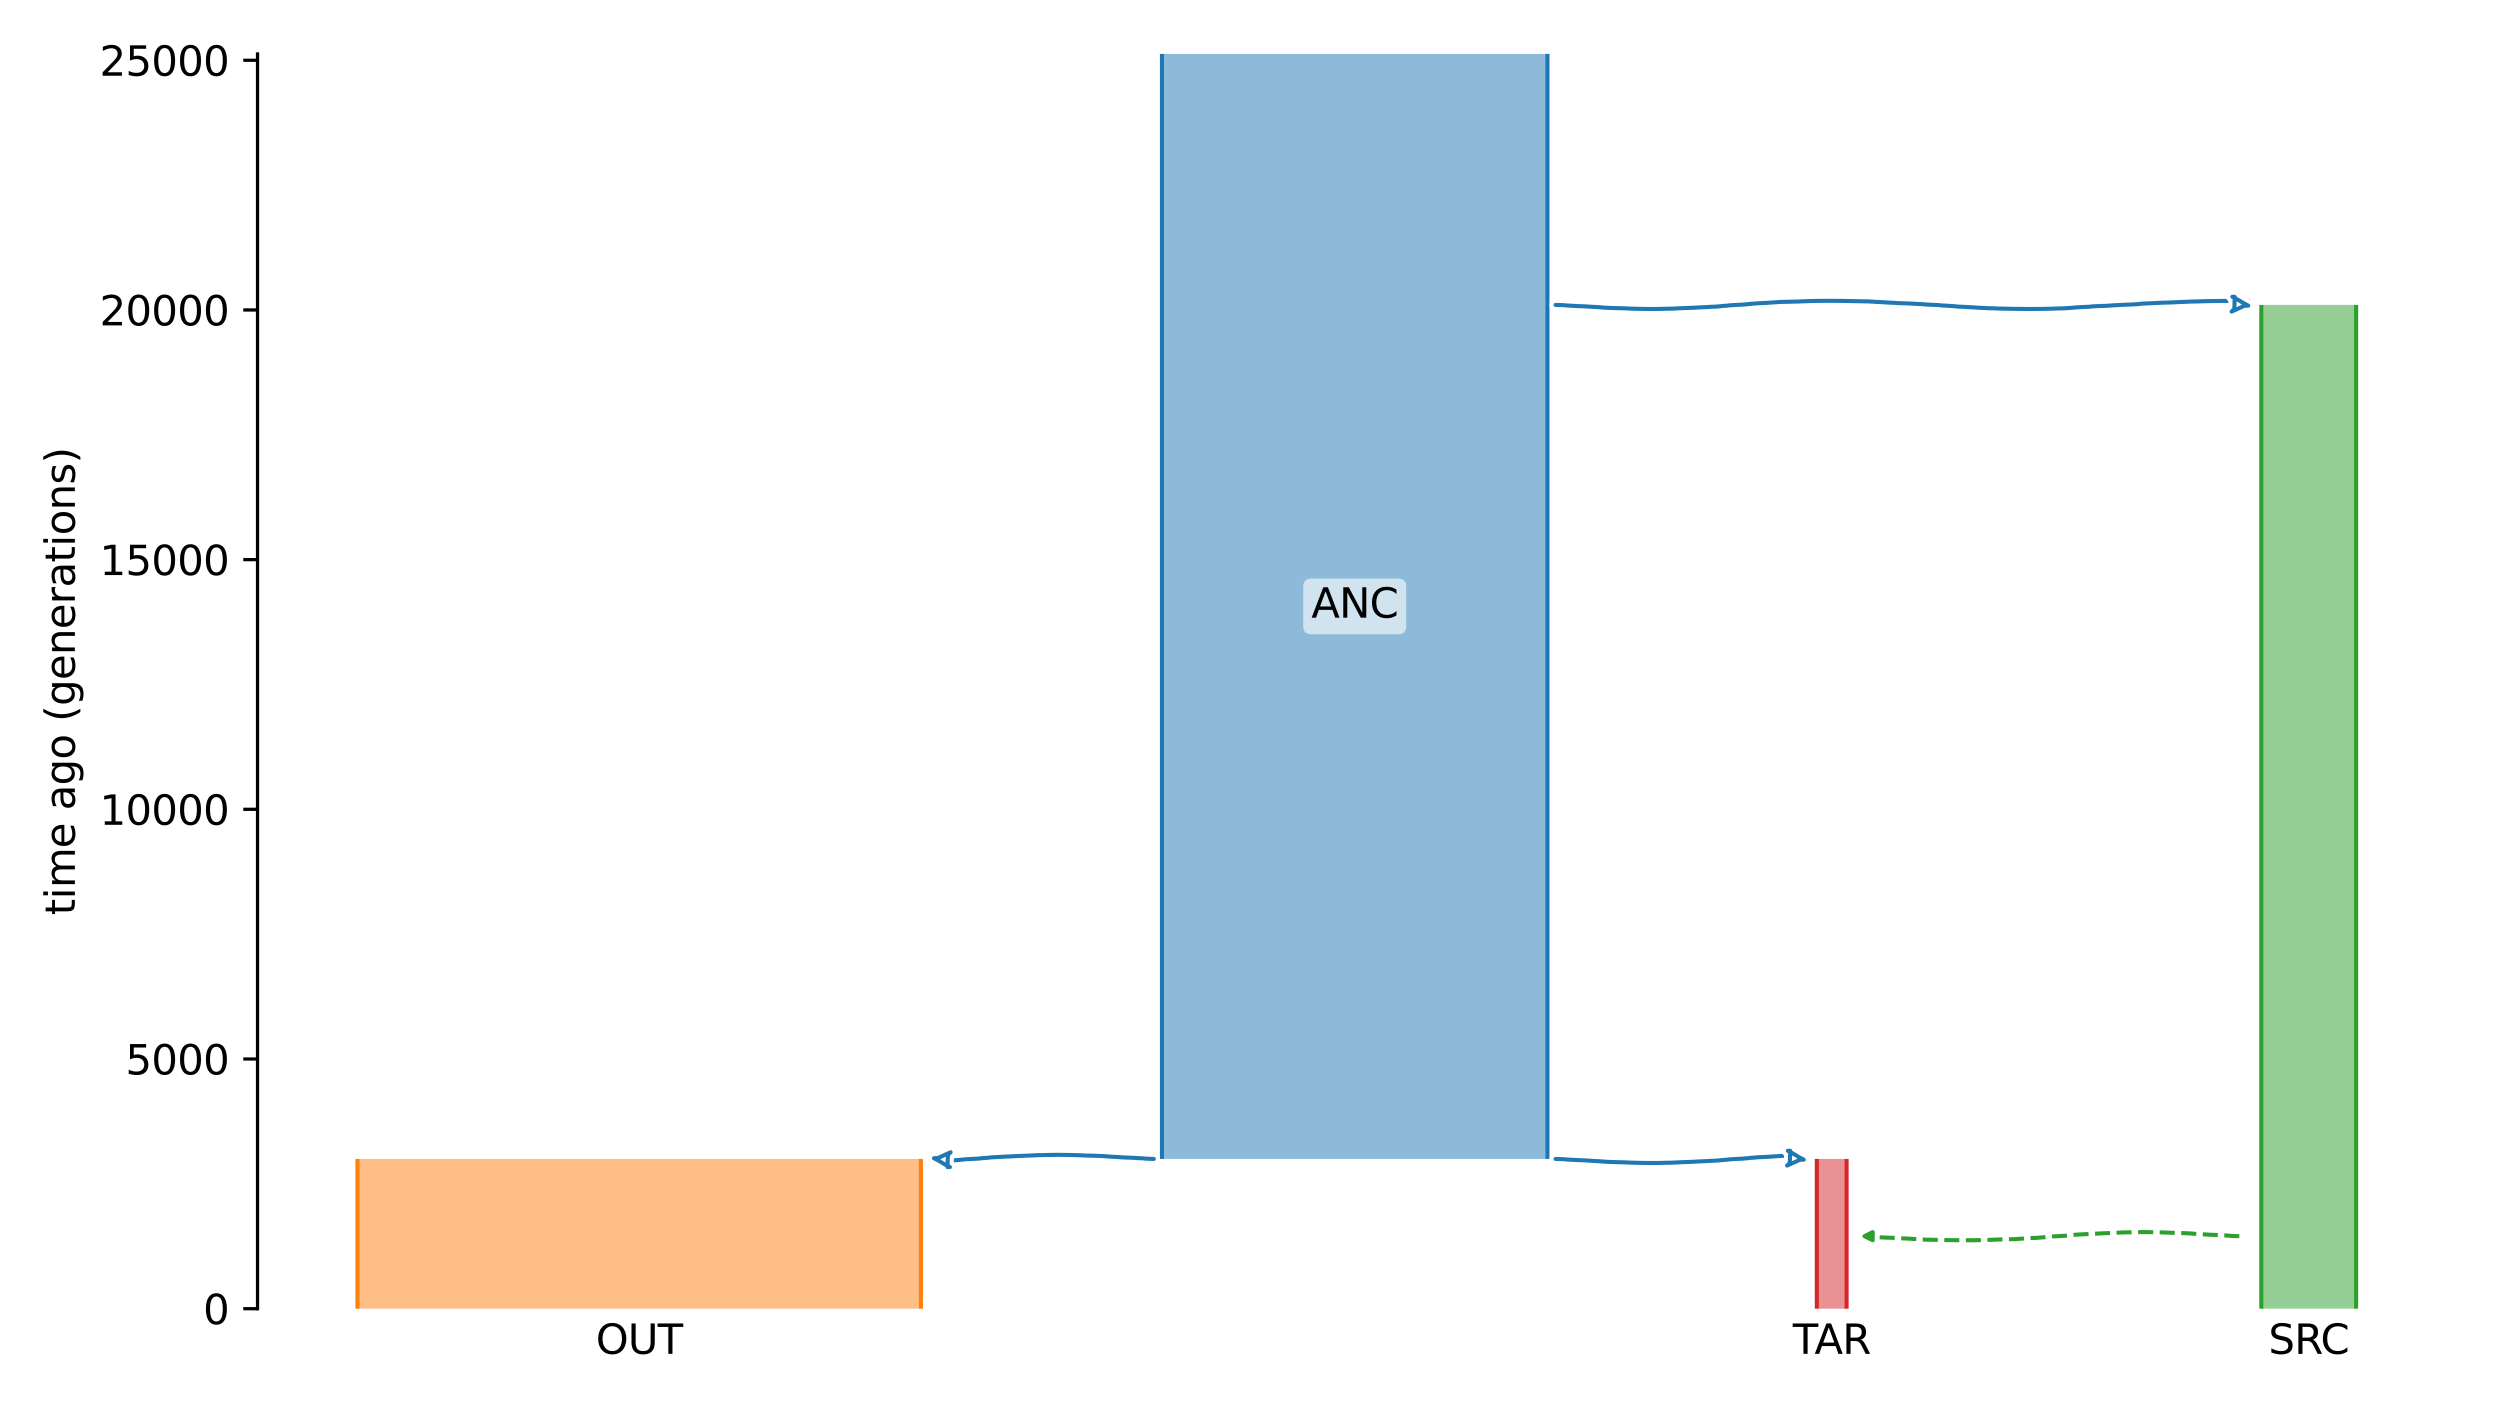 <?xml version="1.0" encoding="utf-8" standalone="no"?>
<!DOCTYPE svg PUBLIC "-//W3C//DTD SVG 1.1//EN"
  "http://www.w3.org/Graphics/SVG/1.1/DTD/svg11.dtd">
<svg xmlns:xlink="http://www.w3.org/1999/xlink" width="614.4pt" height="345.6pt" viewBox="0 0 614.4 345.6" xmlns="http://www.w3.org/2000/svg" version="1.1">
 <defs>
  <style type="text/css">*{stroke-linejoin: round; stroke-linecap: butt}</style>
 </defs>
 <g id="figure_1">
  <g id="patch_1">
   <path d="M 0 345.6 
L 614.4 345.6 
L 614.4 0 
L 0 0 
z
" style="fill: #ffffff"/>
  </g>
  <g id="axes_1">
   <g id="patch_2">
    <path d="M 63.291 321.622 
L 603.6 321.622 
L 603.6 13.262 
L 63.291 13.262 
z
" style="fill: #ffffff"/>
   </g>
   <path d="M 550.335 303.802 
L 549.335 303.771 
L 548.335 303.734 
L 547.335 303.636 
L 546.335 303.604 
L 545.335 303.53 
L 544.335 303.491 
L 543.335 303.456 
L 542.335 303.398 
L 541.335 303.328 
L 540.335 303.276 
L 539.335 303.217 
L 538.335 303.129 
L 537.335 303.083 
L 536.335 303.04 
L 535.335 303.01 
L 534.335 302.984 
L 533.335 302.962 
L 532.335 302.908 
L 531.335 302.88 
L 530.335 302.85 
L 529.335 302.825 
L 528.335 302.814 
L 527.335 302.804 
L 526.335 302.804 
L 525.335 302.813 
L 524.335 302.825 
L 523.335 302.856 
L 522.335 302.867 
L 521.335 302.897 
L 520.335 302.957 
L 519.335 302.994 
L 518.335 303.033 
L 517.335 303.076 
L 516.335 303.109 
L 515.335 303.176 
L 514.335 303.215 
L 513.335 303.258 
L 512.335 303.328 
L 511.335 303.365 
L 510.335 303.423 
L 509.335 303.534 
L 508.335 303.605 
L 507.335 303.718 
L 506.335 303.764 
L 505.335 303.825 
L 504.335 303.873 
L 503.335 303.954 
L 502.335 304.073 
L 501.335 304.143 
L 500.335 304.226 
L 499.335 304.259 
L 498.335 304.311 
L 497.335 304.379 
L 496.335 304.445 
L 495.335 304.522 
L 494.335 304.549 
L 493.335 304.576 
L 492.335 304.599 
L 491.335 304.618 
L 490.335 304.644 
L 489.335 304.694 
L 488.335 304.729 
L 487.335 304.765 
L 486.335 304.781 
L 485.335 304.796 
L 484.335 304.8 
L 483.335 304.802 
L 482.335 304.802 
L 481.335 304.8 
L 480.335 304.786 
L 479.335 304.778 
L 478.335 304.757 
L 477.335 304.734 
L 476.335 304.716 
L 475.335 304.698 
L 474.335 304.677 
L 473.335 304.661 
L 472.335 304.598 
L 471.335 304.523 
L 470.335 304.49 
L 469.335 304.423 
L 468.335 304.368 
L 467.335 304.335 
L 466.335 304.245 
L 465.335 304.216 
L 464.335 304.185 
L 463.335 304.154 
L 462.335 304.099 
L 461.335 304.034 
L 460.335 303.996 
L 459.224 303.9 
" clip-path="url(#p0dfd67cc6c)" style="fill: none; stroke-dasharray: 3.7,1.6; stroke-dashoffset: 0; stroke: #2ca02c"/>
   <g id="patch_3">
    <path d="M 285.56 13.262 
L 285.56 284.817 
M 380.303 13.262 
L 380.303 284.817 
" clip-path="url(#p0dfd67cc6c)" style="fill: none; stroke: #ffffff; stroke-width: 3; stroke-linejoin: miter"/>
    <path d="M 285.56 13.262 
L 285.56 284.817 
M 380.303 13.262 
L 380.303 284.817 
" clip-path="url(#p0dfd67cc6c)" style="fill: none; stroke: #1f77b4; stroke-linejoin: miter"/>
    <g id="PolyCollection_1">
     <path d="M 380.303 13.262 
L 285.56 13.262 
L 285.56 284.817 
L 380.303 284.817 
L 380.303 284.817 
L 380.303 13.262 
z
" clip-path="url(#p0dfd67cc6c)" style="fill: #1f77b4; fill-opacity: 0.5"/>
    </g>
    <g id="patch_4">
     <path d="M 87.85 284.817 
L 87.85 321.622 
M 226.325 284.817 
L 226.325 321.622 
" clip-path="url(#p0dfd67cc6c)" style="fill: none; stroke: #ffffff; stroke-width: 3; stroke-linejoin: miter"/>
     <path d="M 87.85 284.817 
L 87.85 321.622 
M 226.325 284.817 
L 226.325 321.622 
" clip-path="url(#p0dfd67cc6c)" style="fill: none; stroke: #ff7f0e; stroke-linejoin: miter"/>
     <g id="PolyCollection_2">
      <path d="M 226.325 284.817 
L 87.85 284.817 
L 87.85 321.622 
L 226.325 321.622 
L 226.325 321.622 
L 226.325 284.817 
z
" clip-path="url(#p0dfd67cc6c)" style="fill: #ff7f0e; fill-opacity: 0.5"/>
     </g>
     <g id="patch_5">
      <path d="M 555.738 74.934 
L 555.738 321.622 
M 579.04 74.934 
L 579.04 321.622 
" clip-path="url(#p0dfd67cc6c)" style="fill: none; stroke: #ffffff; stroke-width: 3; stroke-linejoin: miter"/>
      <path d="M 555.738 74.934 
L 555.738 321.622 
M 579.04 74.934 
L 579.04 321.622 
" clip-path="url(#p0dfd67cc6c)" style="fill: none; stroke: #2ca02c; stroke-linejoin: miter"/>
      <g id="PolyCollection_3">
       <path d="M 579.04 74.934 
L 555.738 74.934 
L 555.738 321.622 
L 579.04 321.622 
L 579.04 321.622 
L 579.04 74.934 
z
" clip-path="url(#p0dfd67cc6c)" style="fill: #2ca02c; fill-opacity: 0.5"/>
      </g>
      <g id="patch_6">
       <path d="M 446.5 284.817 
L 446.5 321.622 
M 453.821 284.817 
L 453.821 321.622 
" clip-path="url(#p0dfd67cc6c)" style="fill: none; stroke: #ffffff; stroke-width: 3; stroke-linejoin: miter"/>
       <path d="M 446.5 284.817 
L 446.5 321.622 
M 453.821 284.817 
L 453.821 321.622 
" clip-path="url(#p0dfd67cc6c)" style="fill: none; stroke: #d62728; stroke-linejoin: miter"/>
       <g id="PolyCollection_4">
        <path d="M 453.821 284.817 
L 446.5 284.817 
L 446.5 321.622 
L 453.821 321.622 
L 453.821 321.622 
L 453.821 284.817 
z
" clip-path="url(#p0dfd67cc6c)" style="fill: #d62728; fill-opacity: 0.5"/>
       </g>
       <g id="matplotlib.axis_1">
        <g id="xtick_1">
         <g id="line2d_1"/>
         <g id="text_1">
          <!-- OUT -->
          <g transform="translate(146.438 332.72) scale(0.1 -0.1)">
           <defs>
            <path id="DejaVuSans-4f" d="M 2522 4238 
Q 1834 4238 1429 3725 
Q 1025 3213 1025 2328 
Q 1025 1447 1429 934 
Q 1834 422 2522 422 
Q 3209 422 3611 934 
Q 4013 1447 4013 2328 
Q 4013 3213 3611 3725 
Q 3209 4238 2522 4238 
z
M 2522 4750 
Q 3503 4750 4090 4092 
Q 4678 3434 4678 2328 
Q 4678 1225 4090 567 
Q 3503 -91 2522 -91 
Q 1538 -91 948 565 
Q 359 1222 359 2328 
Q 359 3434 948 4092 
Q 1538 4750 2522 4750 
z
" transform="scale(0.016)"/>
            <path id="DejaVuSans-55" d="M 556 4666 
L 1191 4666 
L 1191 1831 
Q 1191 1081 1462 751 
Q 1734 422 2344 422 
Q 2950 422 3222 751 
Q 3494 1081 3494 1831 
L 3494 4666 
L 4128 4666 
L 4128 1753 
Q 4128 841 3676 375 
Q 3225 -91 2344 -91 
Q 1459 -91 1007 375 
Q 556 841 556 1753 
L 556 4666 
z
" transform="scale(0.016)"/>
            <path id="DejaVuSans-54" d="M -19 4666 
L 3928 4666 
L 3928 4134 
L 2272 4134 
L 2272 0 
L 1638 0 
L 1638 4134 
L -19 4134 
L -19 4666 
z
" transform="scale(0.016)"/>
           </defs>
           <use xlink:href="#DejaVuSans-4f"/>
           <use xlink:href="#DejaVuSans-55" x="78.711"/>
           <use xlink:href="#DejaVuSans-54" x="151.904"/>
          </g>
         </g>
        </g>
        <g id="xtick_2">
         <g id="line2d_2"/>
         <g id="text_2">
          <!-- SRC -->
          <g transform="translate(557.5 332.72) scale(0.1 -0.1)">
           <defs>
            <path id="DejaVuSans-53" d="M 3425 4513 
L 3425 3897 
Q 3066 4069 2747 4153 
Q 2428 4238 2131 4238 
Q 1616 4238 1336 4038 
Q 1056 3838 1056 3469 
Q 1056 3159 1242 3001 
Q 1428 2844 1947 2747 
L 2328 2669 
Q 3034 2534 3370 2195 
Q 3706 1856 3706 1288 
Q 3706 609 3251 259 
Q 2797 -91 1919 -91 
Q 1588 -91 1214 -16 
Q 841 59 441 206 
L 441 856 
Q 825 641 1194 531 
Q 1563 422 1919 422 
Q 2459 422 2753 634 
Q 3047 847 3047 1241 
Q 3047 1584 2836 1778 
Q 2625 1972 2144 2069 
L 1759 2144 
Q 1053 2284 737 2584 
Q 422 2884 422 3419 
Q 422 4038 858 4394 
Q 1294 4750 2059 4750 
Q 2388 4750 2728 4690 
Q 3069 4631 3425 4513 
z
" transform="scale(0.016)"/>
            <path id="DejaVuSans-52" d="M 2841 2188 
Q 3044 2119 3236 1894 
Q 3428 1669 3622 1275 
L 4263 0 
L 3584 0 
L 2988 1197 
Q 2756 1666 2539 1819 
Q 2322 1972 1947 1972 
L 1259 1972 
L 1259 0 
L 628 0 
L 628 4666 
L 2053 4666 
Q 2853 4666 3247 4331 
Q 3641 3997 3641 3322 
Q 3641 2881 3436 2590 
Q 3231 2300 2841 2188 
z
M 1259 4147 
L 1259 2491 
L 2053 2491 
Q 2509 2491 2742 2702 
Q 2975 2913 2975 3322 
Q 2975 3731 2742 3939 
Q 2509 4147 2053 4147 
L 1259 4147 
z
" transform="scale(0.016)"/>
            <path id="DejaVuSans-43" d="M 4122 4306 
L 4122 3641 
Q 3803 3938 3442 4084 
Q 3081 4231 2675 4231 
Q 1875 4231 1450 3742 
Q 1025 3253 1025 2328 
Q 1025 1406 1450 917 
Q 1875 428 2675 428 
Q 3081 428 3442 575 
Q 3803 722 4122 1019 
L 4122 359 
Q 3791 134 3420 21 
Q 3050 -91 2638 -91 
Q 1578 -91 968 557 
Q 359 1206 359 2328 
Q 359 3453 968 4101 
Q 1578 4750 2638 4750 
Q 3056 4750 3426 4639 
Q 3797 4528 4122 4306 
z
" transform="scale(0.016)"/>
           </defs>
           <use xlink:href="#DejaVuSans-53"/>
           <use xlink:href="#DejaVuSans-52" x="63.477"/>
           <use xlink:href="#DejaVuSans-43" x="127.959"/>
          </g>
         </g>
        </g>
        <g id="xtick_3">
         <g id="line2d_3"/>
         <g id="text_3">
          <!-- TAR -->
          <g transform="translate(440.599 332.72) scale(0.1 -0.1)">
           <defs>
            <path id="DejaVuSans-41" d="M 2188 4044 
L 1331 1722 
L 3047 1722 
L 2188 4044 
z
M 1831 4666 
L 2547 4666 
L 4325 0 
L 3669 0 
L 3244 1197 
L 1141 1197 
L 716 0 
L 50 0 
L 1831 4666 
z
" transform="scale(0.016)"/>
           </defs>
           <use xlink:href="#DejaVuSans-54"/>
           <use xlink:href="#DejaVuSans-41" x="53.334"/>
           <use xlink:href="#DejaVuSans-52" x="121.742"/>
          </g>
         </g>
        </g>
       </g>
       <g id="matplotlib.axis_2">
        <g id="ytick_1">
         <g id="line2d_4">
          <defs>
           <path id="mc6306ad8e7" d="M 0 0 
L -3.5 0 
" style="stroke: #000000; stroke-width: 0.8"/>
          </defs>
          <g>
           <use xlink:href="#mc6306ad8e7" x="63.291" y="321.622" style="stroke: #000000; stroke-width: 0.8"/>
          </g>
         </g>
         <g id="text_4">
          <!-- 0 -->
          <g transform="translate(49.928 325.421) scale(0.1 -0.1)">
           <defs>
            <path id="DejaVuSans-30" d="M 2034 4250 
Q 1547 4250 1301 3770 
Q 1056 3291 1056 2328 
Q 1056 1369 1301 889 
Q 1547 409 2034 409 
Q 2525 409 2770 889 
Q 3016 1369 3016 2328 
Q 3016 3291 2770 3770 
Q 2525 4250 2034 4250 
z
M 2034 4750 
Q 2819 4750 3233 4129 
Q 3647 3509 3647 2328 
Q 3647 1150 3233 529 
Q 2819 -91 2034 -91 
Q 1250 -91 836 529 
Q 422 1150 422 2328 
Q 422 3509 836 4129 
Q 1250 4750 2034 4750 
z
" transform="scale(0.016)"/>
           </defs>
           <use xlink:href="#DejaVuSans-30"/>
          </g>
         </g>
        </g>
        <g id="ytick_2">
         <g id="line2d_5">
          <g>
           <use xlink:href="#mc6306ad8e7" x="63.291" y="260.26" style="stroke: #000000; stroke-width: 0.8"/>
          </g>
         </g>
         <g id="text_5">
          <!-- 5000 -->
          <g transform="translate(30.841 264.059) scale(0.1 -0.1)">
           <defs>
            <path id="DejaVuSans-35" d="M 691 4666 
L 3169 4666 
L 3169 4134 
L 1269 4134 
L 1269 2991 
Q 1406 3038 1543 3061 
Q 1681 3084 1819 3084 
Q 2600 3084 3056 2656 
Q 3513 2228 3513 1497 
Q 3513 744 3044 326 
Q 2575 -91 1722 -91 
Q 1428 -91 1123 -41 
Q 819 9 494 109 
L 494 744 
Q 775 591 1075 516 
Q 1375 441 1709 441 
Q 2250 441 2565 725 
Q 2881 1009 2881 1497 
Q 2881 1984 2565 2268 
Q 2250 2553 1709 2553 
Q 1456 2553 1204 2497 
Q 953 2441 691 2322 
L 691 4666 
z
" transform="scale(0.016)"/>
           </defs>
           <use xlink:href="#DejaVuSans-35"/>
           <use xlink:href="#DejaVuSans-30" x="63.623"/>
           <use xlink:href="#DejaVuSans-30" x="127.246"/>
           <use xlink:href="#DejaVuSans-30" x="190.869"/>
          </g>
         </g>
        </g>
        <g id="ytick_3">
         <g id="line2d_6">
          <g>
           <use xlink:href="#mc6306ad8e7" x="63.291" y="198.898" style="stroke: #000000; stroke-width: 0.8"/>
          </g>
         </g>
         <g id="text_6">
          <!-- 10000 -->
          <g transform="translate(24.478 202.697) scale(0.1 -0.1)">
           <defs>
            <path id="DejaVuSans-31" d="M 794 531 
L 1825 531 
L 1825 4091 
L 703 3866 
L 703 4441 
L 1819 4666 
L 2450 4666 
L 2450 531 
L 3481 531 
L 3481 0 
L 794 0 
L 794 531 
z
" transform="scale(0.016)"/>
           </defs>
           <use xlink:href="#DejaVuSans-31"/>
           <use xlink:href="#DejaVuSans-30" x="63.623"/>
           <use xlink:href="#DejaVuSans-30" x="127.246"/>
           <use xlink:href="#DejaVuSans-30" x="190.869"/>
           <use xlink:href="#DejaVuSans-30" x="254.492"/>
          </g>
         </g>
        </g>
        <g id="ytick_4">
         <g id="line2d_7">
          <g>
           <use xlink:href="#mc6306ad8e7" x="63.291" y="137.536" style="stroke: #000000; stroke-width: 0.8"/>
          </g>
         </g>
         <g id="text_7">
          <!-- 15000 -->
          <g transform="translate(24.478 141.335) scale(0.1 -0.1)">
           <use xlink:href="#DejaVuSans-31"/>
           <use xlink:href="#DejaVuSans-35" x="63.623"/>
           <use xlink:href="#DejaVuSans-30" x="127.246"/>
           <use xlink:href="#DejaVuSans-30" x="190.869"/>
           <use xlink:href="#DejaVuSans-30" x="254.492"/>
          </g>
         </g>
        </g>
        <g id="ytick_5">
         <g id="line2d_8">
          <g>
           <use xlink:href="#mc6306ad8e7" x="63.291" y="76.174" style="stroke: #000000; stroke-width: 0.8"/>
          </g>
         </g>
         <g id="text_8">
          <!-- 20000 -->
          <g transform="translate(24.478 79.973) scale(0.1 -0.1)">
           <defs>
            <path id="DejaVuSans-32" d="M 1228 531 
L 3431 531 
L 3431 0 
L 469 0 
L 469 531 
Q 828 903 1448 1529 
Q 2069 2156 2228 2338 
Q 2531 2678 2651 2914 
Q 2772 3150 2772 3378 
Q 2772 3750 2511 3984 
Q 2250 4219 1831 4219 
Q 1534 4219 1204 4116 
Q 875 4013 500 3803 
L 500 4441 
Q 881 4594 1212 4672 
Q 1544 4750 1819 4750 
Q 2544 4750 2975 4387 
Q 3406 4025 3406 3419 
Q 3406 3131 3298 2873 
Q 3191 2616 2906 2266 
Q 2828 2175 2409 1742 
Q 1991 1309 1228 531 
z
" transform="scale(0.016)"/>
           </defs>
           <use xlink:href="#DejaVuSans-32"/>
           <use xlink:href="#DejaVuSans-30" x="63.623"/>
           <use xlink:href="#DejaVuSans-30" x="127.246"/>
           <use xlink:href="#DejaVuSans-30" x="190.869"/>
           <use xlink:href="#DejaVuSans-30" x="254.492"/>
          </g>
         </g>
        </g>
        <g id="ytick_6">
         <g id="line2d_9">
          <g>
           <use xlink:href="#mc6306ad8e7" x="63.291" y="14.811" style="stroke: #000000; stroke-width: 0.8"/>
          </g>
         </g>
         <g id="text_9">
          <!-- 25000 -->
          <g transform="translate(24.478 18.611) scale(0.1 -0.1)">
           <use xlink:href="#DejaVuSans-32"/>
           <use xlink:href="#DejaVuSans-35" x="63.623"/>
           <use xlink:href="#DejaVuSans-30" x="127.246"/>
           <use xlink:href="#DejaVuSans-30" x="190.869"/>
           <use xlink:href="#DejaVuSans-30" x="254.492"/>
          </g>
         </g>
        </g>
        <g id="text_10">
         <!-- time ago (generations) -->
         <g transform="translate(18.398 224.913) rotate(-90) scale(0.1 -0.1)">
          <defs>
           <path id="DejaVuSans-74" d="M 1172 4494 
L 1172 3500 
L 2356 3500 
L 2356 3053 
L 1172 3053 
L 1172 1153 
Q 1172 725 1289 603 
Q 1406 481 1766 481 
L 2356 481 
L 2356 0 
L 1766 0 
Q 1100 0 847 248 
Q 594 497 594 1153 
L 594 3053 
L 172 3053 
L 172 3500 
L 594 3500 
L 594 4494 
L 1172 4494 
z
" transform="scale(0.016)"/>
           <path id="DejaVuSans-69" d="M 603 3500 
L 1178 3500 
L 1178 0 
L 603 0 
L 603 3500 
z
M 603 4863 
L 1178 4863 
L 1178 4134 
L 603 4134 
L 603 4863 
z
" transform="scale(0.016)"/>
           <path id="DejaVuSans-6d" d="M 3328 2828 
Q 3544 3216 3844 3400 
Q 4144 3584 4550 3584 
Q 5097 3584 5394 3201 
Q 5691 2819 5691 2113 
L 5691 0 
L 5113 0 
L 5113 2094 
Q 5113 2597 4934 2840 
Q 4756 3084 4391 3084 
Q 3944 3084 3684 2787 
Q 3425 2491 3425 1978 
L 3425 0 
L 2847 0 
L 2847 2094 
Q 2847 2600 2669 2842 
Q 2491 3084 2119 3084 
Q 1678 3084 1418 2786 
Q 1159 2488 1159 1978 
L 1159 0 
L 581 0 
L 581 3500 
L 1159 3500 
L 1159 2956 
Q 1356 3278 1631 3431 
Q 1906 3584 2284 3584 
Q 2666 3584 2933 3390 
Q 3200 3197 3328 2828 
z
" transform="scale(0.016)"/>
           <path id="DejaVuSans-65" d="M 3597 1894 
L 3597 1613 
L 953 1613 
Q 991 1019 1311 708 
Q 1631 397 2203 397 
Q 2534 397 2845 478 
Q 3156 559 3463 722 
L 3463 178 
Q 3153 47 2828 -22 
Q 2503 -91 2169 -91 
Q 1331 -91 842 396 
Q 353 884 353 1716 
Q 353 2575 817 3079 
Q 1281 3584 2069 3584 
Q 2775 3584 3186 3129 
Q 3597 2675 3597 1894 
z
M 3022 2063 
Q 3016 2534 2758 2815 
Q 2500 3097 2075 3097 
Q 1594 3097 1305 2825 
Q 1016 2553 972 2059 
L 3022 2063 
z
" transform="scale(0.016)"/>
           <path id="DejaVuSans-20" transform="scale(0.016)"/>
           <path id="DejaVuSans-61" d="M 2194 1759 
Q 1497 1759 1228 1600 
Q 959 1441 959 1056 
Q 959 750 1161 570 
Q 1363 391 1709 391 
Q 2188 391 2477 730 
Q 2766 1069 2766 1631 
L 2766 1759 
L 2194 1759 
z
M 3341 1997 
L 3341 0 
L 2766 0 
L 2766 531 
Q 2569 213 2275 61 
Q 1981 -91 1556 -91 
Q 1019 -91 701 211 
Q 384 513 384 1019 
Q 384 1609 779 1909 
Q 1175 2209 1959 2209 
L 2766 2209 
L 2766 2266 
Q 2766 2663 2505 2880 
Q 2244 3097 1772 3097 
Q 1472 3097 1187 3025 
Q 903 2953 641 2809 
L 641 3341 
Q 956 3463 1253 3523 
Q 1550 3584 1831 3584 
Q 2591 3584 2966 3190 
Q 3341 2797 3341 1997 
z
" transform="scale(0.016)"/>
           <path id="DejaVuSans-67" d="M 2906 1791 
Q 2906 2416 2648 2759 
Q 2391 3103 1925 3103 
Q 1463 3103 1205 2759 
Q 947 2416 947 1791 
Q 947 1169 1205 825 
Q 1463 481 1925 481 
Q 2391 481 2648 825 
Q 2906 1169 2906 1791 
z
M 3481 434 
Q 3481 -459 3084 -895 
Q 2688 -1331 1869 -1331 
Q 1566 -1331 1297 -1286 
Q 1028 -1241 775 -1147 
L 775 -588 
Q 1028 -725 1275 -790 
Q 1522 -856 1778 -856 
Q 2344 -856 2625 -561 
Q 2906 -266 2906 331 
L 2906 616 
Q 2728 306 2450 153 
Q 2172 0 1784 0 
Q 1141 0 747 490 
Q 353 981 353 1791 
Q 353 2603 747 3093 
Q 1141 3584 1784 3584 
Q 2172 3584 2450 3431 
Q 2728 3278 2906 2969 
L 2906 3500 
L 3481 3500 
L 3481 434 
z
" transform="scale(0.016)"/>
           <path id="DejaVuSans-6f" d="M 1959 3097 
Q 1497 3097 1228 2736 
Q 959 2375 959 1747 
Q 959 1119 1226 758 
Q 1494 397 1959 397 
Q 2419 397 2687 759 
Q 2956 1122 2956 1747 
Q 2956 2369 2687 2733 
Q 2419 3097 1959 3097 
z
M 1959 3584 
Q 2709 3584 3137 3096 
Q 3566 2609 3566 1747 
Q 3566 888 3137 398 
Q 2709 -91 1959 -91 
Q 1206 -91 779 398 
Q 353 888 353 1747 
Q 353 2609 779 3096 
Q 1206 3584 1959 3584 
z
" transform="scale(0.016)"/>
           <path id="DejaVuSans-28" d="M 1984 4856 
Q 1566 4138 1362 3434 
Q 1159 2731 1159 2009 
Q 1159 1288 1364 580 
Q 1569 -128 1984 -844 
L 1484 -844 
Q 1016 -109 783 600 
Q 550 1309 550 2009 
Q 550 2706 781 3412 
Q 1013 4119 1484 4856 
L 1984 4856 
z
" transform="scale(0.016)"/>
           <path id="DejaVuSans-6e" d="M 3513 2113 
L 3513 0 
L 2938 0 
L 2938 2094 
Q 2938 2591 2744 2837 
Q 2550 3084 2163 3084 
Q 1697 3084 1428 2787 
Q 1159 2491 1159 1978 
L 1159 0 
L 581 0 
L 581 3500 
L 1159 3500 
L 1159 2956 
Q 1366 3272 1645 3428 
Q 1925 3584 2291 3584 
Q 2894 3584 3203 3211 
Q 3513 2838 3513 2113 
z
" transform="scale(0.016)"/>
           <path id="DejaVuSans-72" d="M 2631 2963 
Q 2534 3019 2420 3045 
Q 2306 3072 2169 3072 
Q 1681 3072 1420 2755 
Q 1159 2438 1159 1844 
L 1159 0 
L 581 0 
L 581 3500 
L 1159 3500 
L 1159 2956 
Q 1341 3275 1631 3429 
Q 1922 3584 2338 3584 
Q 2397 3584 2469 3576 
Q 2541 3569 2628 3553 
L 2631 2963 
z
" transform="scale(0.016)"/>
           <path id="DejaVuSans-73" d="M 2834 3397 
L 2834 2853 
Q 2591 2978 2328 3040 
Q 2066 3103 1784 3103 
Q 1356 3103 1142 2972 
Q 928 2841 928 2578 
Q 928 2378 1081 2264 
Q 1234 2150 1697 2047 
L 1894 2003 
Q 2506 1872 2764 1633 
Q 3022 1394 3022 966 
Q 3022 478 2636 193 
Q 2250 -91 1575 -91 
Q 1294 -91 989 -36 
Q 684 19 347 128 
L 347 722 
Q 666 556 975 473 
Q 1284 391 1588 391 
Q 1994 391 2212 530 
Q 2431 669 2431 922 
Q 2431 1156 2273 1281 
Q 2116 1406 1581 1522 
L 1381 1569 
Q 847 1681 609 1914 
Q 372 2147 372 2553 
Q 372 3047 722 3315 
Q 1072 3584 1716 3584 
Q 2034 3584 2315 3537 
Q 2597 3491 2834 3397 
z
" transform="scale(0.016)"/>
           <path id="DejaVuSans-29" d="M 513 4856 
L 1013 4856 
Q 1481 4119 1714 3412 
Q 1947 2706 1947 2009 
Q 1947 1309 1714 600 
Q 1481 -109 1013 -844 
L 513 -844 
Q 928 -128 1133 580 
Q 1338 1288 1338 2009 
Q 1338 2731 1133 3434 
Q 928 4138 513 4856 
z
" transform="scale(0.016)"/>
          </defs>
          <use xlink:href="#DejaVuSans-74"/>
          <use xlink:href="#DejaVuSans-69" x="39.209"/>
          <use xlink:href="#DejaVuSans-6d" x="66.992"/>
          <use xlink:href="#DejaVuSans-65" x="164.404"/>
          <use xlink:href="#DejaVuSans-20" x="225.928"/>
          <use xlink:href="#DejaVuSans-61" x="257.715"/>
          <use xlink:href="#DejaVuSans-67" x="318.994"/>
          <use xlink:href="#DejaVuSans-6f" x="382.471"/>
          <use xlink:href="#DejaVuSans-20" x="443.652"/>
          <use xlink:href="#DejaVuSans-28" x="475.439"/>
          <use xlink:href="#DejaVuSans-67" x="514.453"/>
          <use xlink:href="#DejaVuSans-65" x="577.93"/>
          <use xlink:href="#DejaVuSans-6e" x="639.453"/>
          <use xlink:href="#DejaVuSans-65" x="702.832"/>
          <use xlink:href="#DejaVuSans-72" x="764.355"/>
          <use xlink:href="#DejaVuSans-61" x="805.469"/>
          <use xlink:href="#DejaVuSans-74" x="866.748"/>
          <use xlink:href="#DejaVuSans-69" x="905.957"/>
          <use xlink:href="#DejaVuSans-6f" x="933.74"/>
          <use xlink:href="#DejaVuSans-6e" x="994.922"/>
          <use xlink:href="#DejaVuSans-73" x="1058.301"/>
          <use xlink:href="#DejaVuSans-29" x="1110.4"/>
         </g>
        </g>
       </g>
       <g id="patch_7">
        <path d="M 283.56 284.817 
L 282.56 284.785 
L 281.56 284.749 
L 280.56 284.651 
L 279.56 284.618 
L 278.56 284.545 
L 277.56 284.506 
L 276.56 284.471 
L 275.56 284.413 
L 274.56 284.343 
L 273.56 284.291 
L 272.56 284.232 
L 271.56 284.143 
L 270.56 284.097 
L 269.56 284.055 
L 268.56 284.024 
L 267.56 283.998 
L 266.56 283.977 
L 265.56 283.923 
L 264.56 283.895 
L 263.56 283.865 
L 262.56 283.84 
L 261.56 283.828 
L 260.56 283.818 
L 259.56 283.818 
L 258.56 283.828 
L 257.56 283.84 
L 256.56 283.871 
L 255.56 283.882 
L 254.56 283.912 
L 253.56 283.972 
L 252.56 284.009 
L 251.56 284.048 
L 250.56 284.09 
L 249.56 284.123 
L 248.56 284.191 
L 247.56 284.23 
L 246.56 284.272 
L 245.56 284.343 
L 244.56 284.379 
L 243.56 284.438 
L 242.56 284.549 
L 241.56 284.619 
L 240.56 284.732 
L 239.56 284.778 
L 238.56 284.839 
L 237.56 284.888 
L 236.56 284.969 
L 235.56 285.087 
L 234.56 285.157 
L 233.56 285.241 
L 232.56 285.274 
L 231.56 285.325 
L 230.56 285.394 
L 229.445 285.46 
" clip-path="url(#p0dfd67cc6c)" style="fill: none; stroke: #ffffff; stroke-width: 3; stroke-linecap: round"/>
        <path d="M 283.56 284.817 
L 282.56 284.785 
L 281.56 284.749 
L 280.56 284.651 
L 279.56 284.618 
L 278.56 284.545 
L 277.56 284.506 
L 276.56 284.471 
L 275.56 284.413 
L 274.56 284.343 
L 273.56 284.291 
L 272.56 284.232 
L 271.56 284.143 
L 270.56 284.097 
L 269.56 284.055 
L 268.56 284.024 
L 267.56 283.998 
L 266.56 283.977 
L 265.56 283.923 
L 264.56 283.895 
L 263.56 283.865 
L 262.56 283.84 
L 261.56 283.828 
L 260.56 283.818 
L 259.56 283.818 
L 258.56 283.828 
L 257.56 283.84 
L 256.56 283.871 
L 255.56 283.882 
L 254.56 283.912 
L 253.56 283.972 
L 252.56 284.009 
L 251.56 284.048 
L 250.56 284.09 
L 249.56 284.123 
L 248.56 284.191 
L 247.56 284.23 
L 246.56 284.272 
L 245.56 284.343 
L 244.56 284.379 
L 243.56 284.438 
L 242.56 284.549 
L 241.56 284.619 
L 240.56 284.732 
L 239.56 284.778 
L 238.56 284.839 
L 237.56 284.888 
L 236.56 284.969 
L 235.56 285.087 
L 234.56 285.157 
L 233.56 285.241 
L 232.56 285.274 
L 231.56 285.325 
L 230.56 285.394 
L 229.445 285.46 
" clip-path="url(#p0dfd67cc6c)" style="fill: none; stroke: #1f77b4; stroke-linecap: round"/>
        <path d="M 233.445 286.817 
L 232.564 286.342 
L 231.686 285.861 
L 230.836 285.327 
L 229.534 284.639 
L 230.461 284.613 
L 231.373 284.2 
L 232.283 283.785 
L 233.625 283.178 
L 232.97 283.817 
L 232.918 284.817 
L 232.859 286.817 
z
" clip-path="url(#p0dfd67cc6c)" style="fill: #ffffff; stroke: #ffffff; stroke-width: 3; stroke-linecap: round"/>
        <path d="M 233.445 286.817 
L 232.564 286.342 
L 231.686 285.861 
L 230.836 285.327 
L 229.534 284.639 
L 230.461 284.613 
L 231.373 284.2 
L 232.283 283.785 
L 233.625 283.178 
L 232.97 283.817 
L 232.918 284.817 
L 232.859 286.817 
z
" clip-path="url(#p0dfd67cc6c)" style="fill: #ffffff; stroke: #1f77b4; stroke-linecap: round"/>
        <g id="patch_8">
         <path d="M 382.302 74.934 
L 383.302 74.965 
L 384.302 75.002 
L 385.302 75.1 
L 386.302 75.133 
L 387.302 75.206 
L 388.302 75.245 
L 389.302 75.28 
L 390.302 75.338 
L 391.302 75.408 
L 392.302 75.46 
L 393.302 75.519 
L 394.302 75.608 
L 395.302 75.654 
L 396.302 75.696 
L 397.302 75.727 
L 398.302 75.753 
L 399.302 75.774 
L 400.302 75.828 
L 401.302 75.856 
L 402.302 75.886 
L 403.302 75.911 
L 404.302 75.923 
L 405.302 75.933 
L 406.302 75.932 
L 407.302 75.923 
L 408.302 75.911 
L 409.302 75.88 
L 410.302 75.869 
L 411.302 75.839 
L 412.302 75.779 
L 413.302 75.742 
L 414.302 75.703 
L 415.302 75.66 
L 416.302 75.628 
L 417.302 75.56 
L 418.302 75.521 
L 419.302 75.479 
L 420.302 75.408 
L 421.302 75.372 
L 422.302 75.313 
L 423.302 75.202 
L 424.302 75.132 
L 425.302 75.019 
L 426.302 74.973 
L 427.302 74.912 
L 428.302 74.863 
L 429.302 74.782 
L 430.302 74.664 
L 431.302 74.593 
L 432.302 74.51 
L 433.302 74.477 
L 434.302 74.426 
L 435.302 74.357 
L 436.302 74.291 
L 437.302 74.214 
L 438.302 74.187 
L 439.302 74.161 
L 440.302 74.138 
L 441.302 74.118 
L 442.302 74.092 
L 443.302 74.042 
L 444.302 74.007 
L 445.302 73.971 
L 446.302 73.956 
L 447.302 73.94 
L 448.302 73.937 
L 449.302 73.934 
L 450.302 73.935 
L 451.302 73.937 
L 452.302 73.95 
L 453.302 73.958 
L 454.302 73.98 
L 455.302 74.003 
L 456.302 74.02 
L 457.302 74.039 
L 458.302 74.059 
L 459.302 74.076 
L 460.302 74.138 
L 461.302 74.214 
L 462.302 74.246 
L 463.302 74.314 
L 464.302 74.368 
L 465.302 74.402 
L 466.302 74.492 
L 467.302 74.52 
L 468.302 74.552 
L 469.302 74.583 
L 470.302 74.638 
L 471.302 74.702 
L 472.302 74.74 
L 473.302 74.836 
L 474.302 74.886 
L 475.302 74.93 
L 476.302 74.97 
L 477.302 75.078 
L 478.302 75.12 
L 479.302 75.182 
L 480.302 75.252 
L 481.302 75.356 
L 482.302 75.393 
L 483.302 75.439 
L 484.302 75.508 
L 485.302 75.556 
L 486.302 75.634 
L 487.302 75.665 
L 488.302 75.734 
L 489.302 75.758 
L 490.302 75.787 
L 491.302 75.829 
L 492.302 75.85 
L 493.302 75.864 
L 494.302 75.891 
L 495.302 75.9 
L 496.302 75.913 
L 497.302 75.924 
L 498.302 75.929 
L 499.302 75.934 
L 500.302 75.928 
L 501.302 75.915 
L 502.302 75.908 
L 503.302 75.883 
L 504.302 75.859 
L 505.302 75.823 
L 506.302 75.797 
L 507.302 75.775 
L 508.302 75.706 
L 509.302 75.632 
L 510.302 75.538 
L 511.302 75.487 
L 512.302 75.433 
L 513.302 75.397 
L 514.302 75.291 
L 515.302 75.239 
L 516.302 75.202 
L 517.302 75.171 
L 518.302 75.11 
L 519.302 75.042 
L 520.302 74.994 
L 521.302 74.928 
L 522.302 74.89 
L 523.302 74.848 
L 524.302 74.806 
L 525.302 74.747 
L 526.302 74.633 
L 527.302 74.581 
L 528.302 74.542 
L 529.302 74.495 
L 530.302 74.438 
L 531.302 74.405 
L 532.302 74.369 
L 533.302 74.337 
L 534.302 74.303 
L 535.302 74.244 
L 536.302 74.199 
L 537.302 74.17 
L 538.302 74.119 
L 539.302 74.094 
L 540.302 74.073 
L 541.302 74.038 
L 542.302 74.014 
L 543.302 74 
L 544.302 73.981 
L 545.302 73.965 
L 546.302 73.952 
L 547.302 73.947 
L 548.302 73.94 
L 549.302 73.935 
L 550.302 73.936 
L 551.302 73.939 
L 552.622 73.95 
" clip-path="url(#p0dfd67cc6c)" style="fill: none; stroke: #ffffff; stroke-width: 3; stroke-linecap: round"/>
         <path d="M 382.302 74.934 
L 383.302 74.965 
L 384.302 75.002 
L 385.302 75.1 
L 386.302 75.133 
L 387.302 75.206 
L 388.302 75.245 
L 389.302 75.28 
L 390.302 75.338 
L 391.302 75.408 
L 392.302 75.46 
L 393.302 75.519 
L 394.302 75.608 
L 395.302 75.654 
L 396.302 75.696 
L 397.302 75.727 
L 398.302 75.753 
L 399.302 75.774 
L 400.302 75.828 
L 401.302 75.856 
L 402.302 75.886 
L 403.302 75.911 
L 404.302 75.923 
L 405.302 75.933 
L 406.302 75.932 
L 407.302 75.923 
L 408.302 75.911 
L 409.302 75.88 
L 410.302 75.869 
L 411.302 75.839 
L 412.302 75.779 
L 413.302 75.742 
L 414.302 75.703 
L 415.302 75.66 
L 416.302 75.628 
L 417.302 75.56 
L 418.302 75.521 
L 419.302 75.479 
L 420.302 75.408 
L 421.302 75.372 
L 422.302 75.313 
L 423.302 75.202 
L 424.302 75.132 
L 425.302 75.019 
L 426.302 74.973 
L 427.302 74.912 
L 428.302 74.863 
L 429.302 74.782 
L 430.302 74.664 
L 431.302 74.593 
L 432.302 74.51 
L 433.302 74.477 
L 434.302 74.426 
L 435.302 74.357 
L 436.302 74.291 
L 437.302 74.214 
L 438.302 74.187 
L 439.302 74.161 
L 440.302 74.138 
L 441.302 74.118 
L 442.302 74.092 
L 443.302 74.042 
L 444.302 74.007 
L 445.302 73.971 
L 446.302 73.956 
L 447.302 73.94 
L 448.302 73.937 
L 449.302 73.934 
L 450.302 73.935 
L 451.302 73.937 
L 452.302 73.95 
L 453.302 73.958 
L 454.302 73.98 
L 455.302 74.003 
L 456.302 74.02 
L 457.302 74.039 
L 458.302 74.059 
L 459.302 74.076 
L 460.302 74.138 
L 461.302 74.214 
L 462.302 74.246 
L 463.302 74.314 
L 464.302 74.368 
L 465.302 74.402 
L 466.302 74.492 
L 467.302 74.52 
L 468.302 74.552 
L 469.302 74.583 
L 470.302 74.638 
L 471.302 74.702 
L 472.302 74.74 
L 473.302 74.836 
L 474.302 74.886 
L 475.302 74.93 
L 476.302 74.97 
L 477.302 75.078 
L 478.302 75.12 
L 479.302 75.182 
L 480.302 75.252 
L 481.302 75.356 
L 482.302 75.393 
L 483.302 75.439 
L 484.302 75.508 
L 485.302 75.556 
L 486.302 75.634 
L 487.302 75.665 
L 488.302 75.734 
L 489.302 75.758 
L 490.302 75.787 
L 491.302 75.829 
L 492.302 75.85 
L 493.302 75.864 
L 494.302 75.891 
L 495.302 75.9 
L 496.302 75.913 
L 497.302 75.924 
L 498.302 75.929 
L 499.302 75.934 
L 500.302 75.928 
L 501.302 75.915 
L 502.302 75.908 
L 503.302 75.883 
L 504.302 75.859 
L 505.302 75.823 
L 506.302 75.797 
L 507.302 75.775 
L 508.302 75.706 
L 509.302 75.632 
L 510.302 75.538 
L 511.302 75.487 
L 512.302 75.433 
L 513.302 75.397 
L 514.302 75.291 
L 515.302 75.239 
L 516.302 75.202 
L 517.302 75.171 
L 518.302 75.11 
L 519.302 75.042 
L 520.302 74.994 
L 521.302 74.928 
L 522.302 74.89 
L 523.302 74.848 
L 524.302 74.806 
L 525.302 74.747 
L 526.302 74.633 
L 527.302 74.581 
L 528.302 74.542 
L 529.302 74.495 
L 530.302 74.438 
L 531.302 74.405 
L 532.302 74.369 
L 533.302 74.337 
L 534.302 74.303 
L 535.302 74.244 
L 536.302 74.199 
L 537.302 74.17 
L 538.302 74.119 
L 539.302 74.094 
L 540.302 74.073 
L 541.302 74.038 
L 542.302 74.014 
L 543.302 74 
L 544.302 73.981 
L 545.302 73.965 
L 546.302 73.952 
L 547.302 73.947 
L 548.302 73.94 
L 549.302 73.935 
L 550.302 73.936 
L 551.302 73.939 
L 552.622 73.95 
" clip-path="url(#p0dfd67cc6c)" style="fill: none; stroke: #1f77b4; stroke-linecap: round"/>
         <path d="M 548.622 72.934 
L 549.503 73.409 
L 550.381 73.89 
L 551.231 74.424 
L 552.533 75.112 
L 551.606 75.138 
L 550.694 75.55 
L 549.784 75.966 
L 548.442 76.573 
L 549.097 75.934 
L 549.148 74.934 
L 549.208 72.934 
z
" clip-path="url(#p0dfd67cc6c)" style="fill: #ffffff; stroke: #ffffff; stroke-width: 3; stroke-linecap: round"/>
         <path d="M 548.622 72.934 
L 549.503 73.409 
L 550.381 73.89 
L 551.231 74.424 
L 552.533 75.112 
L 551.606 75.138 
L 550.694 75.55 
L 549.784 75.966 
L 548.442 76.573 
L 549.097 75.934 
L 549.148 74.934 
L 549.208 72.934 
z
" clip-path="url(#p0dfd67cc6c)" style="fill: #ffffff; stroke: #1f77b4; stroke-linecap: round"/>
         <g id="patch_9">
          <path d="M 382.303 284.817 
L 383.303 284.848 
L 384.303 284.885 
L 385.303 284.983 
L 386.303 285.016 
L 387.303 285.089 
L 388.303 285.128 
L 389.303 285.163 
L 390.303 285.221 
L 391.303 285.291 
L 392.303 285.343 
L 393.303 285.402 
L 394.303 285.491 
L 395.303 285.537 
L 396.303 285.579 
L 397.303 285.61 
L 398.303 285.636 
L 399.303 285.657 
L 400.303 285.711 
L 401.303 285.739 
L 402.303 285.769 
L 403.303 285.794 
L 404.303 285.805 
L 405.303 285.816 
L 406.303 285.815 
L 407.303 285.806 
L 408.303 285.794 
L 409.303 285.763 
L 410.303 285.752 
L 411.303 285.722 
L 412.303 285.662 
L 413.303 285.625 
L 414.303 285.586 
L 415.303 285.543 
L 416.303 285.511 
L 417.303 285.443 
L 418.303 285.404 
L 419.303 285.361 
L 420.303 285.291 
L 421.303 285.254 
L 422.303 285.196 
L 423.303 285.085 
L 424.303 285.014 
L 425.303 284.901 
L 426.303 284.856 
L 427.303 284.794 
L 428.303 284.746 
L 429.303 284.665 
L 430.303 284.547 
L 431.303 284.476 
L 432.303 284.393 
L 433.303 284.36 
L 434.303 284.309 
L 435.303 284.24 
L 436.303 284.174 
L 437.303 284.097 
L 438.303 284.07 
L 439.303 284.043 
L 440.303 284.021 
L 441.303 284.001 
L 442.303 283.975 
L 443.379 283.925 
" clip-path="url(#p0dfd67cc6c)" style="fill: none; stroke: #ffffff; stroke-width: 3; stroke-linecap: round"/>
          <path d="M 382.303 284.817 
L 383.303 284.848 
L 384.303 284.885 
L 385.303 284.983 
L 386.303 285.016 
L 387.303 285.089 
L 388.303 285.128 
L 389.303 285.163 
L 390.303 285.221 
L 391.303 285.291 
L 392.303 285.343 
L 393.303 285.402 
L 394.303 285.491 
L 395.303 285.537 
L 396.303 285.579 
L 397.303 285.61 
L 398.303 285.636 
L 399.303 285.657 
L 400.303 285.711 
L 401.303 285.739 
L 402.303 285.769 
L 403.303 285.794 
L 404.303 285.805 
L 405.303 285.816 
L 406.303 285.815 
L 407.303 285.806 
L 408.303 285.794 
L 409.303 285.763 
L 410.303 285.752 
L 411.303 285.722 
L 412.303 285.662 
L 413.303 285.625 
L 414.303 285.586 
L 415.303 285.543 
L 416.303 285.511 
L 417.303 285.443 
L 418.303 285.404 
L 419.303 285.361 
L 420.303 285.291 
L 421.303 285.254 
L 422.303 285.196 
L 423.303 285.085 
L 424.303 285.014 
L 425.303 284.901 
L 426.303 284.856 
L 427.303 284.794 
L 428.303 284.746 
L 429.303 284.665 
L 430.303 284.547 
L 431.303 284.476 
L 432.303 284.393 
L 433.303 284.36 
L 434.303 284.309 
L 435.303 284.24 
L 436.303 284.174 
L 437.303 284.097 
L 438.303 284.07 
L 439.303 284.043 
L 440.303 284.021 
L 441.303 284.001 
L 442.303 283.975 
L 443.379 283.925 
" clip-path="url(#p0dfd67cc6c)" style="fill: none; stroke: #1f77b4; stroke-linecap: round"/>
          <path d="M 439.379 282.817 
L 440.26 283.292 
L 441.138 283.772 
L 441.988 284.307 
L 443.291 284.995 
L 442.363 285.021 
L 441.452 285.433 
L 440.541 285.849 
L 439.199 286.456 
L 439.854 285.817 
L 439.906 284.817 
L 439.965 282.817 
z
" clip-path="url(#p0dfd67cc6c)" style="fill: #ffffff; stroke: #ffffff; stroke-width: 3; stroke-linecap: round"/>
          <path d="M 439.379 282.817 
L 440.26 283.292 
L 441.138 283.772 
L 441.988 284.307 
L 443.291 284.995 
L 442.363 285.021 
L 441.452 285.433 
L 440.541 285.849 
L 439.199 286.456 
L 439.854 285.817 
L 439.906 284.817 
L 439.965 282.817 
z
" clip-path="url(#p0dfd67cc6c)" style="fill: #ffffff; stroke: #1f77b4; stroke-linecap: round"/>
          <path d="M 459.224 303.802 
" clip-path="url(#p0dfd67cc6c)" style="fill: none; stroke-dasharray: 3.7,1.6; stroke-dashoffset: 0; stroke: #2ca02c"/>
          <path d="M 458.224 303.802 
L 460.224 304.802 
L 460.224 302.802 
z
" clip-path="url(#p0dfd67cc6c)" style="fill: #2ca02c; stroke: #2ca02c; stroke-linejoin: miter"/>
          <g id="patch_10">
           <path d="M 63.291 321.622 
L 63.291 13.262 
" style="fill: none; stroke: #000000; stroke-width: 0.8; stroke-linejoin: miter; stroke-linecap: square"/>
          </g>
          <g id="text_11">
           <g id="patch_11">
            <path d="M 322.279 155.879 
L 343.584 155.879 
Q 345.584 155.879 345.584 153.879 
L 345.584 144.2 
Q 345.584 142.2 343.584 142.2 
L 322.279 142.2 
Q 320.279 142.2 320.279 144.2 
L 320.279 153.879 
Q 320.279 155.879 322.279 155.879 
z
" style="fill: #ffffff; opacity: 0.6"/>
           </g>
           <!-- ANC -->
           <g transform="translate(322.279 151.799) scale(0.1 -0.1)">
            <defs>
             <path id="DejaVuSans-4e" d="M 628 4666 
L 1478 4666 
L 3547 763 
L 3547 4666 
L 4159 4666 
L 4159 0 
L 3309 0 
L 1241 3903 
L 1241 0 
L 628 0 
L 628 4666 
z
" transform="scale(0.016)"/>
            </defs>
            <use xlink:href="#DejaVuSans-41"/>
            <use xlink:href="#DejaVuSans-4e" x="68.408"/>
            <use xlink:href="#DejaVuSans-43" x="143.213"/>
           </g>
          </g>
         </g>
        </g>
        <defs>
         <clipPath id="p0dfd67cc6c">
          <rect x="63.291" y="13.262" width="540.309" height="308.36"/>
         </clipPath>
        </defs>
       </g>
      </g>
     </g>
    </g>
   </g>
  </g>
 </g>
</svg>
